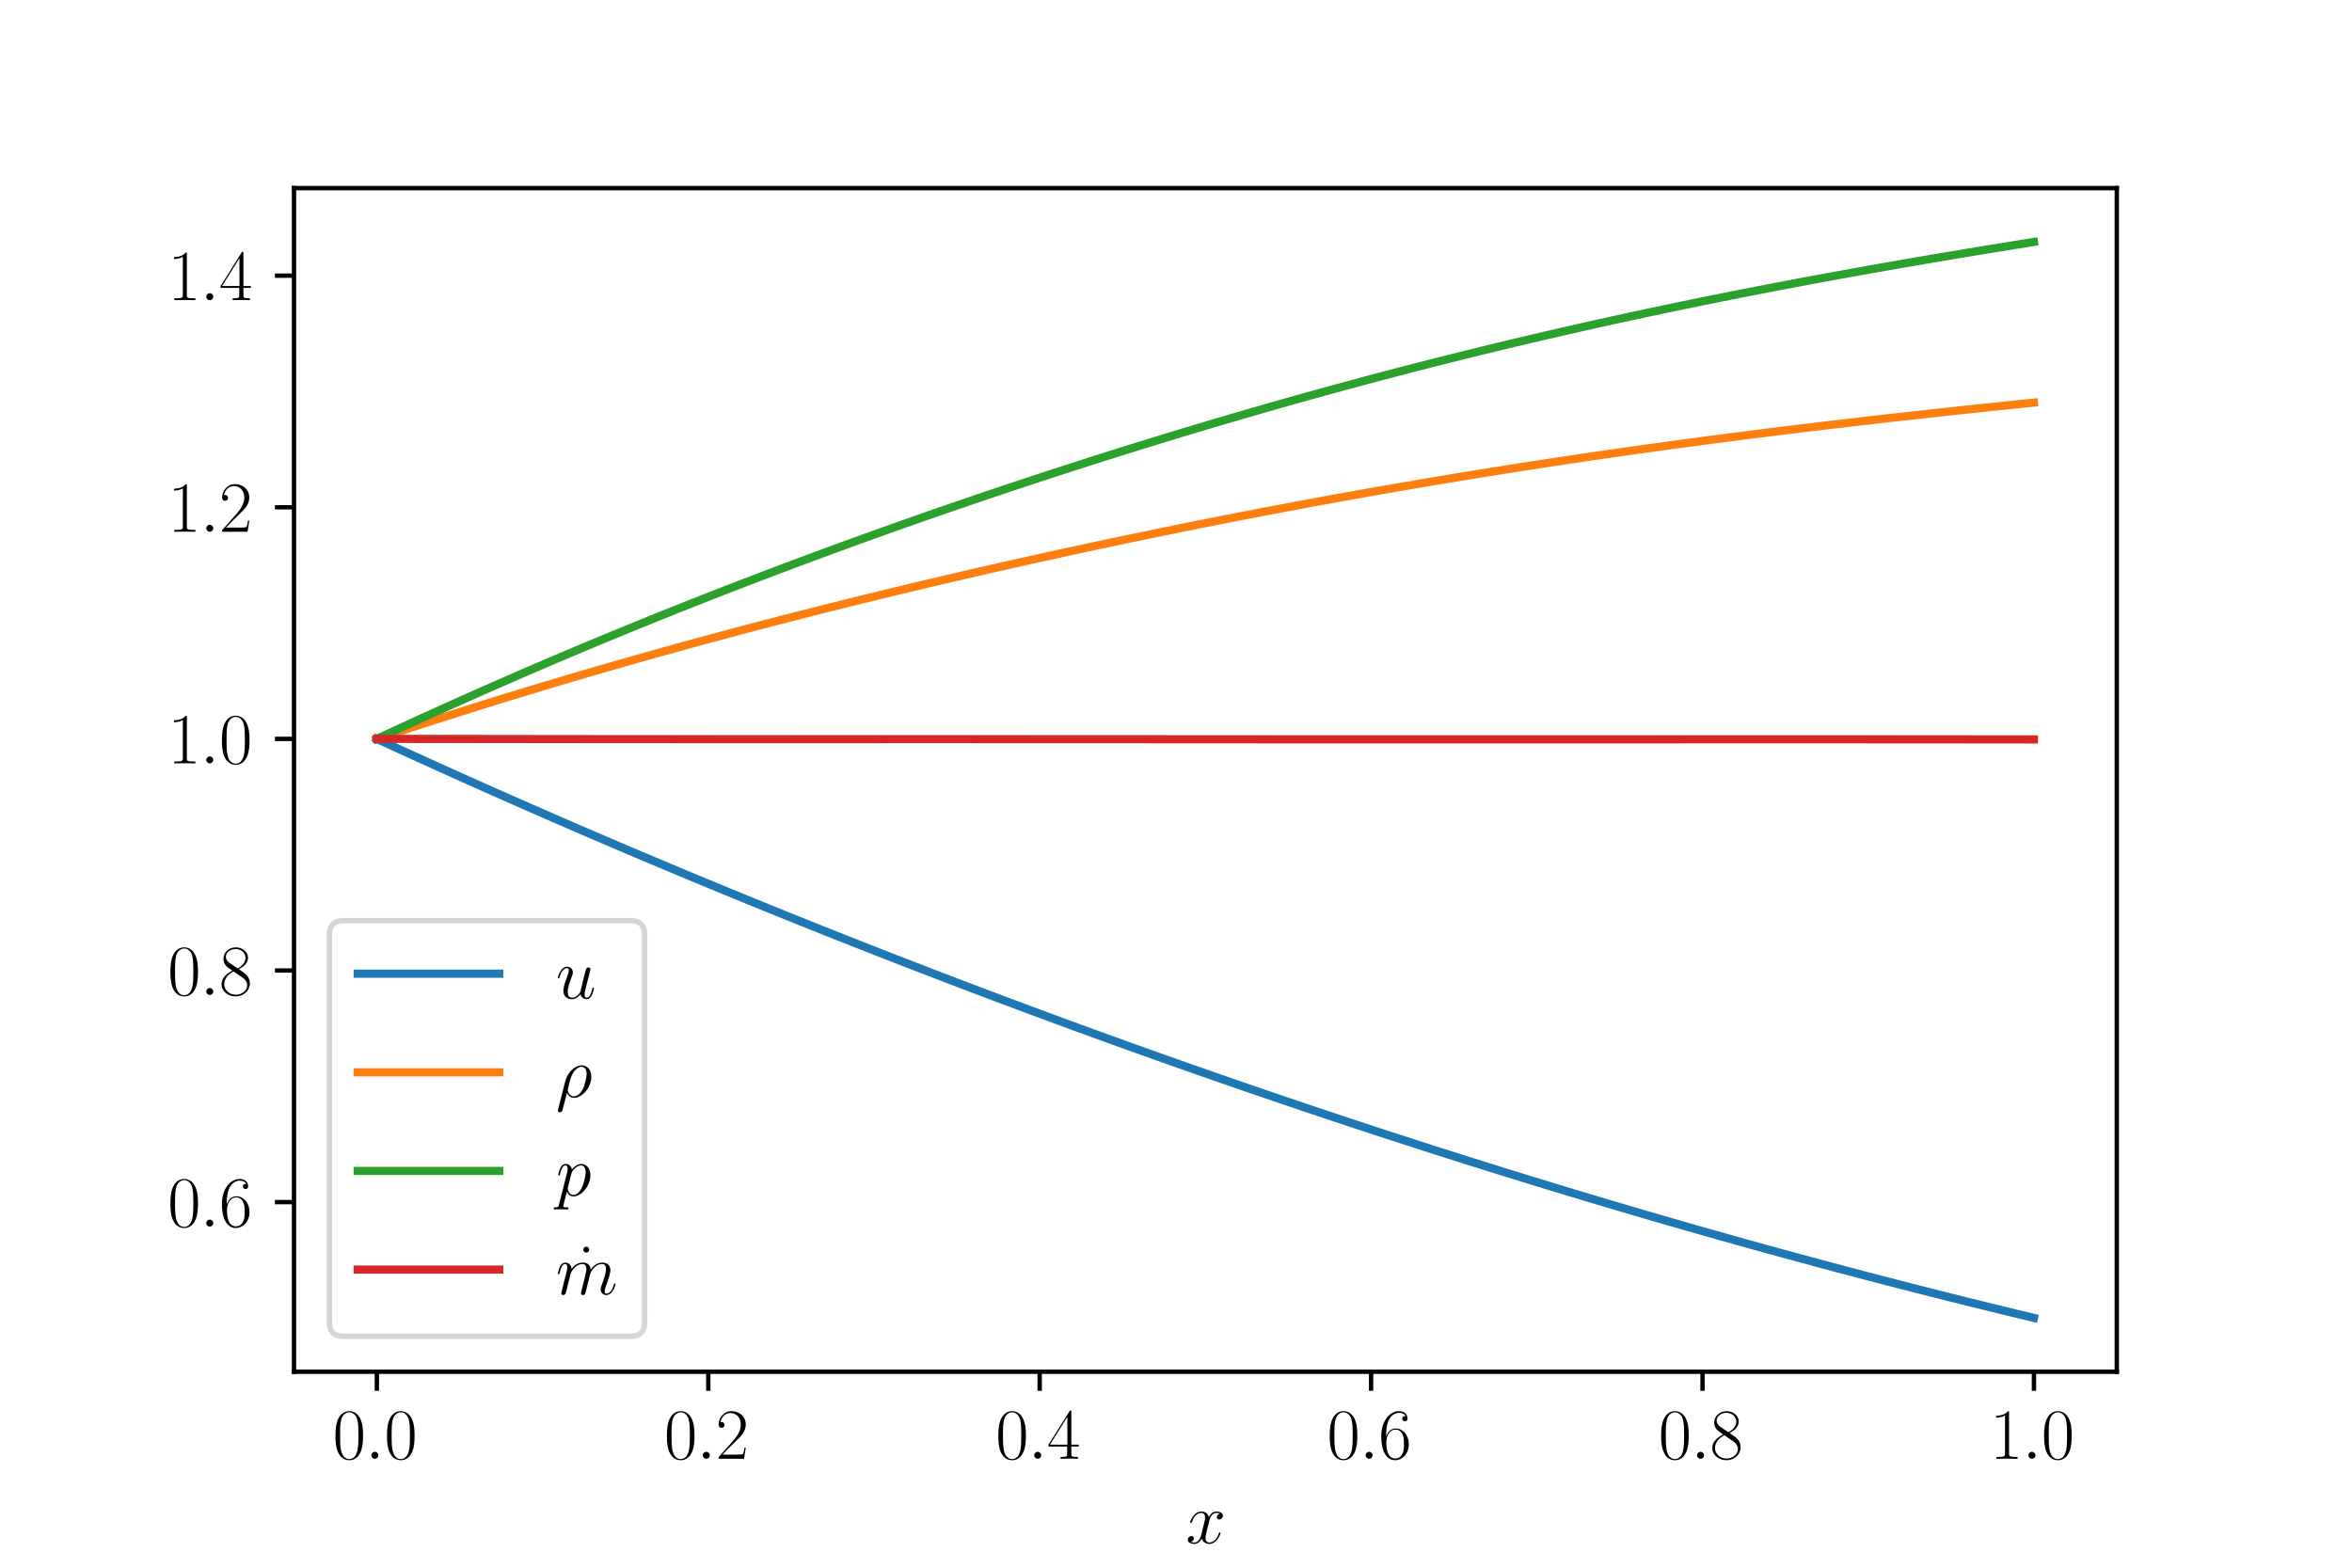 <?xml version="1.0" encoding="utf-8" standalone="no"?>
<!DOCTYPE svg PUBLIC "-//W3C//DTD SVG 1.1//EN"
  "http://www.w3.org/Graphics/SVG/1.1/DTD/svg11.dtd">
<svg xmlns:xlink="http://www.w3.org/1999/xlink" width="432pt" height="288pt" viewBox="0 0 432 288" xmlns="http://www.w3.org/2000/svg" version="1.1">
 <defs>
  <style type="text/css">*{stroke-linejoin: round; stroke-linecap: butt}</style>
 </defs>
 <g id="figure_1">
  <g id="patch_1">
   <path d="M 0 288 
L 432 288 
L 432 0 
L 0 0 
z
" style="fill: #ffffff"/>
  </g>
  <g id="axes_1">
   <g id="patch_2">
    <path d="M 54 252 
L 388.8 252 
L 388.8 34.56 
L 54 34.56 
z
" style="fill: #ffffff"/>
   </g>
   <g id="matplotlib.axis_1">
    <g id="xtick_1">
     <g id="line2d_1">
      <defs>
       <path id="m7869a0855a" d="M 0 0 
L 0 3.5 
" style="stroke: #000000; stroke-width: 0.8"/>
      </defs>
      <g>
       <use xlink:href="#m7869a0855a" x="69.218" y="252" style="stroke: #000000; stroke-width: 0.8"/>
      </g>
     </g>
     <g id="text_1">
      <!-- $\mathdefault{0.0}$ -->
      <g transform="translate(61.116 267.994) scale(0.13 -0.13)">
       <defs>
        <path id="CMR17-30" d="M 2688 2038 
C 2688 2430 2682 3099 2413 3613 
C 2176 4063 1798 4224 1466 4224 
C 1158 4224 768 4082 525 3620 
C 269 3137 243 2539 243 2038 
C 243 1671 250 1112 448 623 
C 723 -39 1216 -128 1466 -128 
C 1760 -128 2208 -7 2470 604 
C 2662 1048 2688 1568 2688 2038 
z
M 1466 -26 
C 1056 -26 813 328 723 816 
C 653 1196 653 1749 653 2109 
C 653 2604 653 3015 736 3407 
C 858 3954 1216 4121 1466 4121 
C 1728 4121 2067 3947 2189 3420 
C 2272 3054 2278 2623 2278 2109 
C 2278 1691 2278 1176 2202 797 
C 2067 96 1690 -26 1466 -26 
z
" transform="scale(0.016)"/>
        <path id="CMMI12-3a" d="M 1178 307 
C 1178 492 1024 620 870 620 
C 685 620 557 467 557 313 
C 557 128 710 0 864 0 
C 1050 0 1178 153 1178 307 
z
" transform="scale(0.016)"/>
       </defs>
       <use xlink:href="#CMR17-30" transform="scale(0.996)"/>
       <use xlink:href="#CMMI12-3a" transform="translate(45.69 0) scale(0.996)"/>
       <use xlink:href="#CMR17-30" transform="translate(72.788 0) scale(0.996)"/>
      </g>
     </g>
    </g>
    <g id="xtick_2">
     <g id="line2d_2">
      <g>
       <use xlink:href="#m7869a0855a" x="130.091" y="252" style="stroke: #000000; stroke-width: 0.8"/>
      </g>
     </g>
     <g id="text_2">
      <!-- $\mathdefault{0.2}$ -->
      <g transform="translate(121.989 267.994) scale(0.13 -0.13)">
       <defs>
        <path id="CMR17-32" d="M 2669 990 
L 2554 990 
C 2490 537 2438 460 2413 422 
C 2381 371 1920 371 1830 371 
L 602 371 
C 832 620 1280 1073 1824 1596 
C 2214 1966 2669 2400 2669 3033 
C 2669 3788 2067 4224 1395 4224 
C 691 4224 262 3603 262 3027 
C 262 2777 448 2745 525 2745 
C 589 2745 781 2783 781 3007 
C 781 3206 614 3264 525 3264 
C 486 3264 448 3257 422 3244 
C 544 3788 915 4057 1306 4057 
C 1862 4057 2227 3616 2227 3033 
C 2227 2477 1901 1998 1536 1583 
L 262 147 
L 262 0 
L 2515 0 
L 2669 990 
z
" transform="scale(0.016)"/>
       </defs>
       <use xlink:href="#CMR17-30" transform="scale(0.996)"/>
       <use xlink:href="#CMMI12-3a" transform="translate(45.69 0) scale(0.996)"/>
       <use xlink:href="#CMR17-32" transform="translate(72.788 0) scale(0.996)"/>
      </g>
     </g>
    </g>
    <g id="xtick_3">
     <g id="line2d_3">
      <g>
       <use xlink:href="#m7869a0855a" x="190.964" y="252" style="stroke: #000000; stroke-width: 0.8"/>
      </g>
     </g>
     <g id="text_3">
      <!-- $\mathdefault{0.4}$ -->
      <g transform="translate(182.862 267.994) scale(0.13 -0.13)">
       <defs>
        <path id="CMR17-34" d="M 2150 4147 
C 2150 4281 2144 4288 2029 4288 
L 128 1254 
L 128 1088 
L 1779 1088 
L 1779 460 
C 1779 230 1766 166 1318 166 
L 1197 166 
L 1197 0 
C 1402 12 1747 12 1965 12 
C 2182 12 2528 12 2733 0 
L 2733 166 
L 2611 166 
C 2163 166 2150 230 2150 460 
L 2150 1088 
L 2803 1088 
L 2803 1254 
L 2150 1254 
L 2150 4147 
z
M 1798 3723 
L 1798 1254 
L 256 1254 
L 1798 3723 
z
" transform="scale(0.016)"/>
       </defs>
       <use xlink:href="#CMR17-30" transform="scale(0.996)"/>
       <use xlink:href="#CMMI12-3a" transform="translate(45.69 0) scale(0.996)"/>
       <use xlink:href="#CMR17-34" transform="translate(72.788 0) scale(0.996)"/>
      </g>
     </g>
    </g>
    <g id="xtick_4">
     <g id="line2d_4">
      <g>
       <use xlink:href="#m7869a0855a" x="251.836" y="252" style="stroke: #000000; stroke-width: 0.8"/>
      </g>
     </g>
     <g id="text_4">
      <!-- $\mathdefault{0.6}$ -->
      <g transform="translate(243.734 267.994) scale(0.13 -0.13)">
       <defs>
        <path id="CMR17-36" d="M 678 2198 
C 678 3712 1395 4076 1811 4076 
C 1946 4076 2272 4049 2400 3782 
C 2298 3782 2106 3782 2106 3558 
C 2106 3385 2246 3328 2336 3328 
C 2394 3328 2566 3353 2566 3571 
C 2566 3987 2246 4224 1805 4224 
C 1043 4224 243 3411 243 2011 
C 243 257 966 -128 1478 -128 
C 2099 -128 2688 431 2688 1295 
C 2688 2101 2170 2688 1517 2688 
C 1126 2688 838 2430 678 1979 
L 678 2198 
z
M 1478 25 
C 691 25 691 1212 691 1450 
C 691 1914 909 2585 1504 2585 
C 1613 2585 1926 2585 2138 2140 
C 2253 1889 2253 1624 2253 1302 
C 2253 954 2253 696 2118 438 
C 1978 173 1773 25 1478 25 
z
" transform="scale(0.016)"/>
       </defs>
       <use xlink:href="#CMR17-30" transform="scale(0.996)"/>
       <use xlink:href="#CMMI12-3a" transform="translate(45.69 0) scale(0.996)"/>
       <use xlink:href="#CMR17-36" transform="translate(72.788 0) scale(0.996)"/>
      </g>
     </g>
    </g>
    <g id="xtick_5">
     <g id="line2d_5">
      <g>
       <use xlink:href="#m7869a0855a" x="312.709" y="252" style="stroke: #000000; stroke-width: 0.8"/>
      </g>
     </g>
     <g id="text_5">
      <!-- $\mathdefault{0.8}$ -->
      <g transform="translate(304.607 267.994) scale(0.13 -0.13)">
       <defs>
        <path id="CMR17-38" d="M 1741 2289 
C 2144 2494 2554 2803 2554 3298 
C 2554 3884 1990 4224 1472 4224 
C 890 4224 378 3800 378 3215 
C 378 3054 416 2777 666 2533 
C 730 2469 998 2276 1171 2154 
C 883 2006 211 1652 211 945 
C 211 282 838 -128 1459 -128 
C 2144 -128 2720 366 2720 1022 
C 2720 1607 2330 1877 2074 2051 
L 1741 2289 
z
M 902 2855 
C 851 2887 595 3086 595 3388 
C 595 3781 998 4076 1459 4076 
C 1965 4076 2336 3716 2336 3298 
C 2336 2700 1670 2359 1638 2359 
C 1632 2359 1626 2359 1574 2398 
L 902 2855 
z
M 2080 1536 
C 2176 1466 2483 1253 2483 861 
C 2483 385 2010 25 1472 25 
C 890 25 448 443 448 951 
C 448 1459 838 1884 1280 2083 
L 2080 1536 
z
" transform="scale(0.016)"/>
       </defs>
       <use xlink:href="#CMR17-30" transform="scale(0.996)"/>
       <use xlink:href="#CMMI12-3a" transform="translate(45.69 0) scale(0.996)"/>
       <use xlink:href="#CMR17-38" transform="translate(72.788 0) scale(0.996)"/>
      </g>
     </g>
    </g>
    <g id="xtick_6">
     <g id="line2d_6">
      <g>
       <use xlink:href="#m7869a0855a" x="373.582" y="252" style="stroke: #000000; stroke-width: 0.8"/>
      </g>
     </g>
     <g id="text_6">
      <!-- $\mathdefault{1.0}$ -->
      <g transform="translate(365.48 267.994) scale(0.13 -0.13)">
       <defs>
        <path id="CMR17-31" d="M 1702 4083 
C 1702 4217 1696 4224 1606 4224 
C 1357 3927 979 3833 621 3820 
C 602 3820 570 3820 563 3808 
C 557 3795 557 3782 557 3648 
C 755 3648 1088 3686 1344 3839 
L 1344 467 
C 1344 243 1331 166 781 166 
L 589 166 
L 589 0 
C 896 6 1216 12 1523 12 
C 1830 12 2150 6 2458 0 
L 2458 166 
L 2266 166 
C 1715 166 1702 236 1702 467 
L 1702 4083 
z
" transform="scale(0.016)"/>
       </defs>
       <use xlink:href="#CMR17-31" transform="scale(0.996)"/>
       <use xlink:href="#CMMI12-3a" transform="translate(45.69 0) scale(0.996)"/>
       <use xlink:href="#CMR17-30" transform="translate(72.788 0) scale(0.996)"/>
      </g>
     </g>
    </g>
    <g id="text_7">
     <!-- $x$ -->
     <g transform="translate(217.797 283.506) scale(0.13 -0.13)">
      <defs>
       <path id="CMMI12-78" d="M 3034 2624 
C 2829 2585 2752 2431 2752 2310 
C 2752 2156 2874 2105 2963 2105 
C 3155 2105 3290 2271 3290 2444 
C 3290 2694 2982 2816 2714 2816 
C 2323 2816 2106 2451 2048 2329 
C 1901 2790 1504 2816 1389 2816 
C 736 2816 390 1993 390 1849 
C 390 1823 416 1790 461 1790 
C 512 1790 525 1829 538 1855 
C 755 2572 1184 2687 1370 2687 
C 1658 2687 1715 2438 1715 2284 
C 1715 2143 1677 1993 1600 1678 
L 1382 778 
C 1286 390 1101 64 762 64 
C 730 64 570 64 435 126 
C 666 166 717 358 717 435 
C 717 563 621 640 499 640 
C 346 640 179 505 179 300 
C 179 57 480 -64 755 -64 
C 1062 -64 1280 153 1414 415 
C 1517 64 1837 -64 2074 -64 
C 2726 -64 3072 751 3072 896 
C 3072 929 3046 955 3008 955 
C 2950 955 2944 922 2925 870 
C 2752 300 2381 64 2093 64 
C 1869 64 1747 204 1747 467 
C 1747 607 1773 712 1875 1146 
L 2099 2039 
C 2195 2425 2413 2687 2707 2687 
C 2720 2687 2899 2687 3034 2624 
z
" transform="scale(0.016)"/>
      </defs>
      <use xlink:href="#CMMI12-78" transform="scale(0.996)"/>
     </g>
    </g>
   </g>
   <g id="matplotlib.axis_2">
    <g id="ytick_1">
     <g id="line2d_7">
      <defs>
       <path id="ma01a1f69f1" d="M 0 0 
L -3.5 0 
" style="stroke: #000000; stroke-width: 0.8"/>
      </defs>
      <g>
       <use xlink:href="#ma01a1f69f1" x="54" y="220.841" style="stroke: #000000; stroke-width: 0.8"/>
      </g>
     </g>
     <g id="text_8">
      <!-- $\mathdefault{0.6}$ -->
      <g transform="translate(30.796 225.338) scale(0.13 -0.13)">
       <use xlink:href="#CMR17-30" transform="scale(0.996)"/>
       <use xlink:href="#CMMI12-3a" transform="translate(45.69 0) scale(0.996)"/>
       <use xlink:href="#CMR17-36" transform="translate(72.788 0) scale(0.996)"/>
      </g>
     </g>
    </g>
    <g id="ytick_2">
     <g id="line2d_8">
      <g>
       <use xlink:href="#ma01a1f69f1" x="54" y="178.291" style="stroke: #000000; stroke-width: 0.8"/>
      </g>
     </g>
     <g id="text_9">
      <!-- $\mathdefault{0.8}$ -->
      <g transform="translate(30.796 182.788) scale(0.13 -0.13)">
       <use xlink:href="#CMR17-30" transform="scale(0.996)"/>
       <use xlink:href="#CMMI12-3a" transform="translate(45.69 0) scale(0.996)"/>
       <use xlink:href="#CMR17-38" transform="translate(72.788 0) scale(0.996)"/>
      </g>
     </g>
    </g>
    <g id="ytick_3">
     <g id="line2d_9">
      <g>
       <use xlink:href="#ma01a1f69f1" x="54" y="135.741" style="stroke: #000000; stroke-width: 0.8"/>
      </g>
     </g>
     <g id="text_10">
      <!-- $\mathdefault{1.0}$ -->
      <g transform="translate(30.796 140.238) scale(0.13 -0.13)">
       <use xlink:href="#CMR17-31" transform="scale(0.996)"/>
       <use xlink:href="#CMMI12-3a" transform="translate(45.69 0) scale(0.996)"/>
       <use xlink:href="#CMR17-30" transform="translate(72.788 0) scale(0.996)"/>
      </g>
     </g>
    </g>
    <g id="ytick_4">
     <g id="line2d_10">
      <g>
       <use xlink:href="#ma01a1f69f1" x="54" y="93.191" style="stroke: #000000; stroke-width: 0.8"/>
      </g>
     </g>
     <g id="text_11">
      <!-- $\mathdefault{1.2}$ -->
      <g transform="translate(30.796 97.688) scale(0.13 -0.13)">
       <use xlink:href="#CMR17-31" transform="scale(0.996)"/>
       <use xlink:href="#CMMI12-3a" transform="translate(45.69 0) scale(0.996)"/>
       <use xlink:href="#CMR17-32" transform="translate(72.788 0) scale(0.996)"/>
      </g>
     </g>
    </g>
    <g id="ytick_5">
     <g id="line2d_11">
      <g>
       <use xlink:href="#ma01a1f69f1" x="54" y="50.641" style="stroke: #000000; stroke-width: 0.8"/>
      </g>
     </g>
     <g id="text_12">
      <!-- $\mathdefault{1.4}$ -->
      <g transform="translate(30.796 55.139) scale(0.13 -0.13)">
       <use xlink:href="#CMR17-31" transform="scale(0.996)"/>
       <use xlink:href="#CMMI12-3a" transform="translate(45.69 0) scale(0.996)"/>
       <use xlink:href="#CMR17-34" transform="translate(72.788 0) scale(0.996)"/>
      </g>
     </g>
    </g>
   </g>
   <g id="line2d_12">
    <path d="M 69.218 135.741 
L 72.293 137.155 
L 75.367 138.562 
L 78.441 139.961 
L 81.516 141.352 
L 84.59 142.736 
L 87.664 144.112 
L 90.739 145.481 
L 93.813 146.843 
L 96.888 148.197 
L 99.962 149.543 
L 103.036 150.883 
L 106.111 152.215 
L 109.185 153.54 
L 112.26 154.857 
L 115.334 156.168 
L 118.408 157.471 
L 121.483 158.767 
L 124.557 160.056 
L 127.631 161.338 
L 130.706 162.613 
L 133.78 163.881 
L 136.855 165.142 
L 139.929 166.396 
L 143.003 167.643 
L 146.078 168.883 
L 149.152 170.117 
L 152.226 171.344 
L 155.301 172.564 
L 158.375 173.777 
L 161.45 174.984 
L 164.524 176.184 
L 167.598 177.377 
L 170.673 178.563 
L 173.747 179.743 
L 176.821 180.917 
L 179.896 182.083 
L 182.97 183.244 
L 186.045 184.397 
L 189.119 185.544 
L 192.193 186.684 
L 195.268 187.818 
L 198.342 188.946 
L 201.417 190.066 
L 204.491 191.18 
L 207.565 192.288 
L 210.64 193.389 
L 213.714 194.484 
L 216.788 195.572 
L 219.863 196.653 
L 222.937 197.728 
L 226.012 198.796 
L 229.086 199.858 
L 232.16 200.913 
L 235.235 201.961 
L 238.309 203.003 
L 241.383 204.039 
L 244.458 205.067 
L 247.532 206.089 
L 250.607 207.105 
L 253.681 208.114 
L 256.755 209.116 
L 259.83 210.111 
L 262.904 211.1 
L 265.979 212.082 
L 269.053 213.057 
L 272.127 214.026 
L 275.202 214.987 
L 278.276 215.942 
L 281.35 216.891 
L 284.425 217.832 
L 287.499 218.767 
L 290.574 219.695 
L 293.648 220.616 
L 296.722 221.53 
L 299.797 222.437 
L 302.871 223.338 
L 305.945 224.231 
L 309.02 225.118 
L 312.094 225.997 
L 315.169 226.87 
L 318.243 227.736 
L 321.317 228.595 
L 324.392 229.447 
L 327.466 230.291 
L 330.54 231.129 
L 333.615 231.96 
L 336.689 232.784 
L 339.764 233.601 
L 342.838 234.41 
L 345.912 235.213 
L 348.987 236.008 
L 352.061 236.797 
L 355.136 237.578 
L 358.21 238.352 
L 361.284 239.119 
L 364.359 239.879 
L 367.433 240.632 
L 370.507 241.378 
L 373.582 242.116 
" clip-path="url(#peecb871470)" style="fill: none; stroke: #1f77b4; stroke-width: 1.5; stroke-linecap: square"/>
   </g>
   <g id="line2d_13">
    <path d="M 69.218 135.741 
L 72.293 134.727 
L 75.367 133.722 
L 78.441 132.727 
L 81.516 131.74 
L 84.59 130.764 
L 87.664 129.796 
L 90.739 128.838 
L 93.813 127.89 
L 96.888 126.952 
L 99.962 126.023 
L 103.036 125.103 
L 106.111 124.194 
L 109.185 123.294 
L 112.26 122.403 
L 115.334 121.522 
L 118.408 120.65 
L 121.483 119.787 
L 124.557 118.934 
L 127.631 118.089 
L 130.706 117.254 
L 133.78 116.427 
L 136.855 115.609 
L 139.929 114.8 
L 143.003 113.999 
L 146.078 113.206 
L 149.152 112.421 
L 152.226 111.645 
L 155.301 110.876 
L 158.375 110.115 
L 161.45 109.362 
L 164.524 108.616 
L 167.598 107.878 
L 170.673 107.147 
L 173.747 106.424 
L 176.821 105.708 
L 179.896 104.999 
L 182.97 104.297 
L 186.045 103.602 
L 189.119 102.914 
L 192.193 102.233 
L 195.268 101.559 
L 198.342 100.892 
L 201.417 100.232 
L 204.491 99.578 
L 207.565 98.932 
L 210.64 98.292 
L 213.714 97.66 
L 216.788 97.034 
L 219.863 96.415 
L 222.937 95.803 
L 226.012 95.198 
L 229.086 94.599 
L 232.16 94.008 
L 235.235 93.424 
L 238.309 92.846 
L 241.383 92.276 
L 244.458 91.713 
L 247.532 91.156 
L 250.607 90.607 
L 253.681 90.065 
L 256.755 89.53 
L 259.83 89.002 
L 262.904 88.481 
L 265.979 87.967 
L 269.053 87.46 
L 272.127 86.96 
L 275.202 86.468 
L 278.276 85.982 
L 281.35 85.503 
L 284.425 85.031 
L 287.499 84.566 
L 290.574 84.108 
L 293.648 83.657 
L 296.722 83.212 
L 299.797 82.774 
L 302.871 82.343 
L 305.945 81.918 
L 309.02 81.5 
L 312.094 81.087 
L 315.169 80.681 
L 318.243 80.281 
L 321.317 79.887 
L 324.392 79.499 
L 327.466 79.117 
L 330.54 78.74 
L 333.615 78.368 
L 336.689 78.002 
L 339.764 77.641 
L 342.838 77.285 
L 345.912 76.934 
L 348.987 76.587 
L 352.061 76.245 
L 355.136 75.907 
L 358.21 75.573 
L 361.284 75.244 
L 364.359 74.918 
L 367.433 74.596 
L 370.507 74.277 
L 373.582 73.962 
" clip-path="url(#peecb871470)" style="fill: none; stroke: #ff7f0e; stroke-width: 1.5; stroke-linecap: square"/>
   </g>
   <g id="line2d_14">
    <path d="M 69.218 135.741 
L 72.293 134.315 
L 75.367 132.901 
L 78.441 131.497 
L 81.516 130.105 
L 84.59 128.724 
L 87.664 127.354 
L 90.739 125.997 
L 93.813 124.651 
L 96.888 123.316 
L 99.962 121.993 
L 103.036 120.682 
L 106.111 119.383 
L 109.185 118.095 
L 112.26 116.819 
L 115.334 115.554 
L 118.408 114.301 
L 121.483 113.058 
L 124.557 111.827 
L 127.631 110.608 
L 130.706 109.399 
L 133.78 108.201 
L 136.855 107.013 
L 139.929 105.836 
L 143.003 104.67 
L 146.078 103.514 
L 149.152 102.368 
L 152.226 101.233 
L 155.301 100.107 
L 158.375 98.991 
L 161.45 97.886 
L 164.524 96.789 
L 167.598 95.703 
L 170.673 94.626 
L 173.747 93.559 
L 176.821 92.501 
L 179.896 91.452 
L 182.97 90.413 
L 186.045 89.383 
L 189.119 88.363 
L 192.193 87.352 
L 195.268 86.35 
L 198.342 85.358 
L 201.417 84.375 
L 204.491 83.401 
L 207.565 82.437 
L 210.64 81.483 
L 213.714 80.537 
L 216.788 79.602 
L 219.863 78.676 
L 222.937 77.759 
L 226.012 76.852 
L 229.086 75.955 
L 232.16 75.068 
L 235.235 74.19 
L 238.309 73.322 
L 241.383 72.465 
L 244.458 71.617 
L 247.532 70.779 
L 250.607 69.951 
L 253.681 69.133 
L 256.755 68.325 
L 259.83 67.527 
L 262.904 66.74 
L 265.979 65.962 
L 269.053 65.195 
L 272.127 64.437 
L 275.202 63.69 
L 278.276 62.952 
L 281.35 62.224 
L 284.425 61.507 
L 287.499 60.799 
L 290.574 60.101 
L 293.648 59.413 
L 296.722 58.734 
L 299.797 58.065 
L 302.871 57.405 
L 305.945 56.755 
L 309.02 56.113 
L 312.094 55.481 
L 315.169 54.857 
L 318.243 54.243 
L 321.317 53.636 
L 324.392 53.039 
L 327.466 52.449 
L 330.54 51.867 
L 333.615 51.293 
L 336.689 50.727 
L 339.764 50.168 
L 342.838 49.617 
L 345.912 49.072 
L 348.987 48.534 
L 352.061 48.002 
L 355.136 47.477 
L 358.21 46.958 
L 361.284 46.444 
L 364.359 45.936 
L 367.433 45.434 
L 370.507 44.936 
L 373.582 44.444 
" clip-path="url(#peecb871470)" style="fill: none; stroke: #2ca02c; stroke-width: 1.5; stroke-linecap: square"/>
   </g>
   <g id="line2d_15">
    <path d="M 69.218 135.741 
L 72.293 135.742 
L 75.367 135.744 
L 78.441 135.747 
L 81.516 135.75 
L 84.59 135.753 
L 87.664 135.757 
L 90.739 135.761 
L 93.813 135.765 
L 96.888 135.768 
L 99.962 135.772 
L 103.036 135.776 
L 106.111 135.779 
L 109.185 135.782 
L 112.26 135.784 
L 115.334 135.786 
L 118.408 135.788 
L 121.483 135.79 
L 124.557 135.791 
L 127.631 135.792 
L 130.706 135.793 
L 133.78 135.793 
L 136.855 135.793 
L 139.929 135.793 
L 143.003 135.793 
L 146.078 135.793 
L 149.152 135.792 
L 152.226 135.792 
L 155.301 135.792 
L 158.375 135.791 
L 161.45 135.791 
L 164.524 135.79 
L 167.598 135.79 
L 170.673 135.79 
L 173.747 135.79 
L 176.821 135.79 
L 179.896 135.791 
L 182.97 135.791 
L 186.045 135.792 
L 189.119 135.793 
L 192.193 135.794 
L 195.268 135.795 
L 198.342 135.796 
L 201.417 135.797 
L 204.491 135.799 
L 207.565 135.801 
L 210.64 135.802 
L 213.714 135.804 
L 216.788 135.806 
L 219.863 135.808 
L 222.937 135.81 
L 226.012 135.811 
L 229.086 135.813 
L 232.16 135.815 
L 235.235 135.817 
L 238.309 135.818 
L 241.383 135.82 
L 244.458 135.821 
L 247.532 135.822 
L 250.607 135.823 
L 253.681 135.824 
L 256.755 135.824 
L 259.83 135.825 
L 262.904 135.825 
L 265.979 135.825 
L 269.053 135.825 
L 272.127 135.825 
L 275.202 135.825 
L 278.276 135.824 
L 281.35 135.824 
L 284.425 135.823 
L 287.499 135.822 
L 290.574 135.821 
L 293.648 135.82 
L 296.722 135.819 
L 299.797 135.818 
L 302.871 135.817 
L 305.945 135.815 
L 309.02 135.814 
L 312.094 135.813 
L 315.169 135.813 
L 318.243 135.812 
L 321.317 135.811 
L 324.392 135.811 
L 327.466 135.811 
L 330.54 135.811 
L 333.615 135.811 
L 336.689 135.812 
L 339.764 135.813 
L 342.838 135.814 
L 345.912 135.815 
L 348.987 135.817 
L 352.061 135.819 
L 355.136 135.821 
L 358.21 135.824 
L 361.284 135.826 
L 364.359 135.829 
L 367.433 135.832 
L 370.507 135.835 
L 373.582 135.839 
" clip-path="url(#peecb871470)" style="fill: none; stroke: #d62728; stroke-width: 1.5; stroke-linecap: square"/>
   </g>
   <g id="patch_3">
    <path d="M 54 252 
L 54 34.56 
" style="fill: none; stroke: #000000; stroke-width: 0.8; stroke-linejoin: miter; stroke-linecap: square"/>
   </g>
   <g id="patch_4">
    <path d="M 388.8 252 
L 388.8 34.56 
" style="fill: none; stroke: #000000; stroke-width: 0.8; stroke-linejoin: miter; stroke-linecap: square"/>
   </g>
   <g id="patch_5">
    <path d="M 54 252 
L 388.8 252 
" style="fill: none; stroke: #000000; stroke-width: 0.8; stroke-linejoin: miter; stroke-linecap: square"/>
   </g>
   <g id="patch_6">
    <path d="M 54 34.56 
L 388.8 34.56 
" style="fill: none; stroke: #000000; stroke-width: 0.8; stroke-linejoin: miter; stroke-linecap: square"/>
   </g>
   <g id="legend_1">
    <g id="patch_7">
     <path d="M 63.1 245.5 
L 115.793 245.5 
Q 118.393 245.5 118.393 242.9 
L 118.393 171.727 
Q 118.393 169.127 115.793 169.127 
L 63.1 169.127 
Q 60.5 169.127 60.5 171.727 
L 60.5 242.9 
Q 60.5 245.5 63.1 245.5 
z
" style="fill: #ffffff; opacity: 0.8; stroke: #cccccc; stroke-linejoin: miter"/>
    </g>
    <g id="line2d_16">
     <path d="M 65.7 178.877 
L 78.7 178.877 
L 91.7 178.877 
" style="fill: none; stroke: #1f77b4; stroke-width: 1.5; stroke-linecap: square"/>
    </g>
    <g id="text_13">
     <!-- $u$ -->
     <g transform="translate(102.1 183.427) scale(0.13 -0.13)">
      <defs>
       <path id="CMMI12-75" d="M 2182 370 
C 2266 12 2573 -64 2726 -64 
C 2931 -64 3085 70 3187 287 
C 3296 517 3379 893 3379 913 
C 3379 944 3354 970 3315 970 
C 3258 970 3251 938 3226 842 
C 3110 402 2995 64 2739 64 
C 2547 64 2547 274 2547 357 
C 2547 504 2566 568 2630 836 
C 2675 1008 2720 1181 2758 1359 
L 3021 2400 
C 3066 2560 3066 2572 3066 2591 
C 3066 2687 2989 2752 2893 2752 
C 2707 2752 2662 2591 2624 2432 
C 2560 2183 2214 810 2170 587 
C 2163 587 1914 64 1446 64 
C 1114 64 1050 351 1050 587 
C 1050 951 1229 1462 1395 1890 
C 1472 2094 1504 2177 1504 2305 
C 1504 2579 1306 2816 998 2816 
C 410 2816 173 1890 173 1838 
C 173 1813 198 1781 243 1781 
C 301 1781 307 1807 333 1896 
C 486 2445 736 2687 979 2687 
C 1043 2687 1146 2681 1146 2477 
C 1146 2311 1075 2126 979 1883 
C 698 1123 666 881 666 689 
C 666 38 1158 -64 1421 -64 
C 1830 -64 2054 217 2182 370 
z
" transform="scale(0.016)"/>
      </defs>
      <use xlink:href="#CMMI12-75" transform="scale(0.996)"/>
     </g>
    </g>
    <g id="line2d_17">
     <path d="M 65.7 196.995 
L 78.7 196.995 
L 91.7 196.995 
" style="fill: none; stroke: #ff7f0e; stroke-width: 1.5; stroke-linecap: square"/>
    </g>
    <g id="text_14">
     <!-- $\rho$ -->
     <g transform="translate(102.1 201.545) scale(0.13 -0.13)">
      <defs>
       <path id="CMMI12-1a" d="M 198 -1085 
C 192 -1116 179 -1154 179 -1191 
C 179 -1287 256 -1351 352 -1351 
C 448 -1351 538 -1287 576 -1198 
C 602 -1141 781 -390 986 389 
C 1114 70 1350 -64 1600 -64 
C 2323 -64 3142 830 3142 1794 
C 3142 2477 2726 2816 2285 2816 
C 1722 2816 1037 2234 826 1385 
L 198 -1085 
z
M 1594 64 
C 1158 64 1050 568 1050 645 
C 1050 683 1210 1289 1229 1385 
C 1555 2656 2182 2687 2278 2687 
C 2566 2687 2726 2426 2726 2049 
C 2726 1724 2554 1091 2445 823 
C 2253 383 1920 64 1594 64 
z
" transform="scale(0.016)"/>
      </defs>
      <use xlink:href="#CMMI12-1a" transform="scale(0.996)"/>
     </g>
    </g>
    <g id="line2d_18">
     <path d="M 65.7 215.113 
L 78.7 215.113 
L 91.7 215.113 
" style="fill: none; stroke: #2ca02c; stroke-width: 1.5; stroke-linecap: square"/>
    </g>
    <g id="text_15">
     <!-- $p$ -->
     <g transform="translate(102.1 219.663) scale(0.13 -0.13)">
      <defs>
       <path id="CMMI12-70" d="M 275 -794 
C 230 -981 205 -1031 -58 -1031 
C -135 -1031 -199 -1031 -199 -1152 
C -199 -1165 -192 -1216 -122 -1216 
C -39 -1216 51 -1204 134 -1204 
L 410 -1204 
C 544 -1204 870 -1216 1005 -1216 
C 1043 -1216 1120 -1216 1120 -1101 
C 1120 -1031 1075 -1031 966 -1031 
C 672 -1031 653 -987 653 -937 
C 653 -863 941 217 979 364 
C 1050 185 1222 -64 1555 -64 
C 2278 -64 3059 874 3059 1813 
C 3059 2400 2726 2816 2246 2816 
C 1837 2816 1491 2419 1421 2330 
C 1370 2649 1120 2816 864 2816 
C 678 2816 531 2726 410 2483 
C 294 2253 205 1864 205 1838 
C 205 1813 230 1781 275 1781 
C 326 1781 333 1787 371 1934 
C 467 2311 589 2687 845 2687 
C 992 2687 1043 2585 1043 2394 
C 1043 2241 1024 2177 998 2062 
L 275 -794 
z
M 1382 1992 
C 1427 2170 1606 2356 1709 2445 
C 1779 2509 1990 2687 2234 2687 
C 2515 2687 2643 2407 2643 2075 
C 2643 1768 2464 1047 2304 715 
C 2144 370 1850 64 1555 64 
C 1120 64 1050 613 1050 638 
C 1050 657 1062 708 1069 740 
L 1382 1992 
z
" transform="scale(0.016)"/>
      </defs>
      <use xlink:href="#CMMI12-70" transform="scale(0.996)"/>
     </g>
    </g>
    <g id="line2d_19">
     <path d="M 65.7 233.232 
L 78.7 233.232 
L 91.7 233.232 
" style="fill: none; stroke: #d62728; stroke-width: 1.5; stroke-linecap: square"/>
    </g>
    <g id="text_16">
     <!-- $\dot m$ -->
     <g transform="translate(102.1 237.782) scale(0.13 -0.13)">
      <defs>
       <path id="CMR17-5f" d="M 1056 3961 
C 1056 4115 934 4224 800 4224 
C 646 4224 538 4102 538 3961 
C 538 3807 659 3699 794 3699 
C 947 3699 1056 3820 1056 3961 
z
" transform="scale(0.016)"/>
       <path id="CMMI12-6d" d="M 1318 1870 
C 1331 1909 1491 2228 1728 2432 
C 1894 2585 2112 2687 2362 2687 
C 2618 2687 2707 2496 2707 2241 
C 2707 2202 2707 2075 2630 1775 
L 2470 1117 
C 2419 925 2298 453 2285 383 
C 2259 287 2221 121 2221 95 
C 2221 6 2291 -64 2387 -64 
C 2579 -64 2611 83 2669 313 
L 3053 1838 
C 3066 1890 3398 2687 4102 2687 
C 4358 2687 4448 2496 4448 2241 
C 4448 1883 4198 1187 4058 804 
C 4000 651 3968 568 3968 453 
C 3968 166 4166 -64 4474 -64 
C 5069 -64 5293 874 5293 913 
C 5293 945 5267 970 5229 970 
C 5171 970 5165 951 5133 842 
C 4986 332 4749 64 4493 64 
C 4429 64 4326 70 4326 274 
C 4326 440 4403 645 4429 715 
C 4544 1021 4832 1775 4832 2145 
C 4832 2528 4608 2816 4122 2816 
C 3693 2816 3347 2573 3091 2196 
C 3072 2541 2861 2816 2381 2816 
C 1811 2816 1510 2413 1395 2253 
C 1376 2617 1114 2816 832 2816 
C 646 2816 499 2726 378 2483 
C 262 2253 173 1864 173 1838 
C 173 1813 198 1781 243 1781 
C 294 1781 301 1787 339 1934 
C 435 2311 557 2687 813 2687 
C 960 2687 1011 2585 1011 2394 
C 1011 2253 947 2004 902 1807 
L 723 1117 
C 698 996 627 708 595 593 
C 550 427 480 127 480 95 
C 480 6 550 -64 646 -64 
C 723 -64 813 -26 864 70 
C 877 102 934 325 966 453 
L 1107 1028 
L 1318 1870 
z
" transform="scale(0.016)"/>
      </defs>
      <use xlink:href="#CMR17-5f" transform="translate(30.228 0.006) scale(0.996)"/>
      <use xlink:href="#CMMI12-6d" transform="scale(0.996)"/>
     </g>
    </g>
   </g>
  </g>
 </g>
 <defs>
  <clipPath id="peecb871470">
   <rect x="54" y="34.56" width="334.8" height="217.44"/>
  </clipPath>
 </defs>
</svg>

